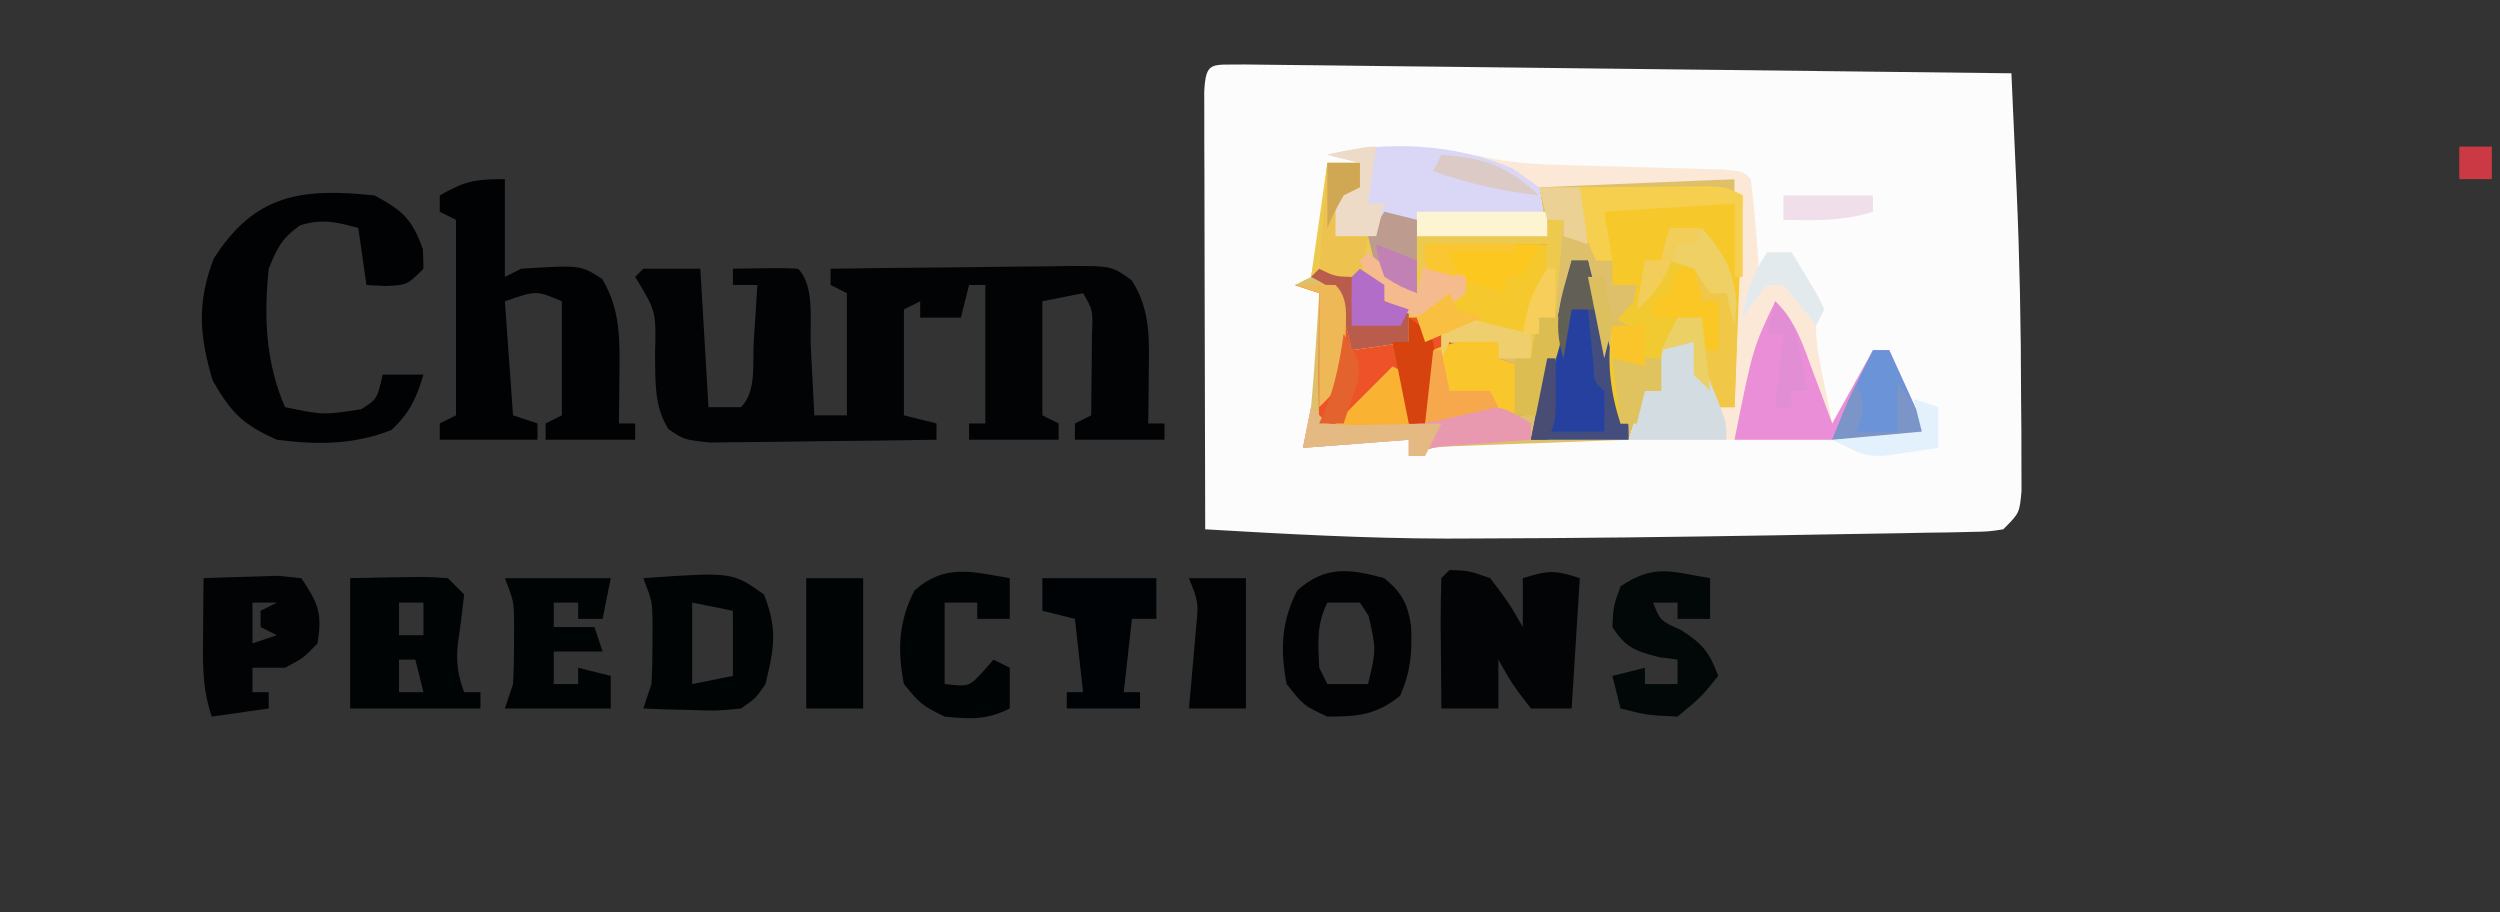 <?xml version="1.0" encoding="UTF-8"?>
<svg version="1.1" xmlns="http://www.w3.org/2000/svg" width="307" height="112">
<rect width="100%" height="100%" fill="#333333" stroke="none"/>
<path d="M0 0 C1.756 0.015 3.513 0.036 5.269 0.061 C6.703 0.075 6.703 0.075 8.166 0.09 C11.342 0.123 14.518 0.163 17.694 0.203 C19.89 0.228 22.086 0.252 24.282 0.275 C30.074 0.338 35.865 0.407 41.657 0.477 C47.562 0.548 53.467 0.613 59.372 0.678 C70.968 0.807 82.564 0.943 94.159 1.082 C94.324 4.729 94.487 8.376 94.649 12.022 C94.695 13.044 94.741 14.066 94.789 15.119 C95.169 23.714 95.342 32.291 95.347 40.895 C95.359 42.267 95.371 43.638 95.384 45.01 C95.386 46.298 95.388 47.587 95.39 48.914 C95.394 50.056 95.398 51.198 95.402 52.375 C95.159 55.082 95.159 55.082 93.159 57.082 C91.35 57.361 91.35 57.361 89.126 57.401 C88.287 57.421 87.448 57.441 86.584 57.461 C85.668 57.473 84.752 57.484 83.808 57.496 C82.854 57.516 81.899 57.535 80.916 57.555 C77.789 57.616 74.662 57.662 71.534 57.707 C69.383 57.744 67.232 57.782 65.08 57.82 C52.858 58.026 40.634 58.175 28.409 58.207 C27.226 58.212 26.044 58.217 24.825 58.221 C14.916 58.203 5.048 57.662 -4.841 57.082 C-4.864 49.798 -4.882 42.514 -4.893 35.23 C-4.898 31.848 -4.905 28.466 -4.916 25.084 C-4.929 21.199 -4.934 17.314 -4.938 13.43 C-4.944 12.21 -4.949 10.99 -4.954 9.734 C-4.954 8.613 -4.954 7.491 -4.954 6.336 C-4.956 5.344 -4.959 4.351 -4.961 3.329 C-4.754 -0.534 -4.071 0.087 0 0 Z " fill="#FBFCFB" transform="translate(152.841,7.918)"/>
<path d="M0 0 C1.32 0 2.64 0 4 0 C4 0.99 4 1.98 4 3 C3.01 3.495 3.01 3.495 2 4 C1.344 6.527 1.344 6.527 1 9 C2.65 9 4.3 9 6 9 C6.33 8.01 6.66 7.02 7 6 C8.32 6.33 9.64 6.66 11 7 C11 7.66 11 8.32 11 9 C16.28 9 21.56 9 27 9 C26.67 7.02 26.34 5.04 26 3 C25.34 2.67 24.68 2.34 24 2 C32.58 2 41.16 2 50 2 C51.374 4.747 51.013 6.817 50.879 9.883 C50.831 11.049 50.782 12.216 50.732 13.418 C50.676 14.641 50.62 15.865 50.562 17.125 C50.51 18.356 50.458 19.587 50.404 20.855 C50.274 23.904 50.139 26.952 50 30 C49.01 30 48.02 30 47 30 C45.235 26.912 45 25.767 45 22 C44.01 22.33 43.02 22.66 42 23 C41.505 25.475 41.505 25.475 41 28 C40.34 28 39.68 28 39 28 C38.34 29.98 37.68 31.96 37 34 C36.289 34.025 35.577 34.05 34.844 34.076 C31.625 34.192 28.406 34.315 25.188 34.438 C24.068 34.477 22.948 34.516 21.795 34.557 C20.722 34.599 19.649 34.64 18.543 34.684 C17.058 34.739 17.058 34.739 15.544 34.795 C12.878 34.908 12.878 34.908 10 36 C10 35.34 10 34.68 10 34 C3.565 34.495 3.565 34.495 -3 35 C-2.67 33.35 -2.34 31.7 -2 30 C-1.783 27.565 -1.597 25.127 -1.438 22.688 C-1.354 21.433 -1.27 20.179 -1.184 18.887 C-1.123 17.934 -1.062 16.981 -1 16 C-1.99 15.67 -2.98 15.34 -4 15 C-3.34 14.67 -2.68 14.34 -2 14 C-1.532 11.663 -1.173 9.303 -0.875 6.938 C-0.707 5.647 -0.54 4.357 -0.367 3.027 C-0.246 2.028 -0.125 1.029 0 0 Z " fill="#DEC06A" transform="translate(163,20)"/>
<path d="M0 0 C2.31 0 4.62 0 7 0 C7.33 5.61 7.66 11.22 8 17 C9.32 17 10.64 17 12 17 C13.941 15.059 13.399 11.527 13.562 8.938 C13.646 7.647 13.73 6.357 13.816 5.027 C13.877 4.028 13.938 3.029 14 2 C13.01 2 12.02 2 11 2 C11 1.34 11 0.68 11 0 C17.152 -0.098 17.152 -0.098 19 0 C21.119 2.119 20.418 6.62 20.562 9.562 C20.606 10.369 20.649 11.175 20.693 12.006 C20.8 14.004 20.9 16.002 21 18 C22.32 18 23.64 18 25 18 C25 13.05 25 8.1 25 3 C24.34 2.67 23.68 2.34 23 2 C23 1.34 23 0.68 23 0 C27.93 -0.074 32.859 -0.129 37.789 -0.165 C39.466 -0.18 41.143 -0.2 42.82 -0.226 C45.23 -0.263 47.64 -0.28 50.051 -0.293 C50.801 -0.308 51.551 -0.324 52.324 -0.34 C57.525 -0.342 57.525 -0.342 59.954 1.406 C62.388 5.116 62.11 8.924 62.062 13.25 C62.053 14.328 62.044 15.405 62.035 16.516 C62.024 17.335 62.012 18.155 62 19 C62.66 19 63.32 19 64 19 C64 19.66 64 20.32 64 21 C60.37 21 56.74 21 53 21 C53 20.34 53 19.68 53 19 C53.66 18.67 54.32 18.34 55 18 C55.027 15.875 55.046 13.75 55.062 11.625 C55.074 10.442 55.086 9.258 55.098 8.039 C55.215 5.081 55.215 5.081 54 3 C52.35 3.33 50.7 3.66 49 4 C49 8.62 49 13.24 49 18 C49.66 18.33 50.32 18.66 51 19 C51 19.66 51 20.32 51 21 C47.37 21 43.74 21 40 21 C40 20.34 40 19.68 40 19 C40.66 19 41.32 19 42 19 C42 13.39 42 7.78 42 2 C41.34 2 40.68 2 40 2 C39.67 3.32 39.34 4.64 39 6 C37.35 6 35.7 6 34 6 C34 5.34 34 4.68 34 4 C33.34 4.33 32.68 4.66 32 5 C32 9.29 32 13.58 32 18 C33.32 18.33 34.64 18.66 36 19 C36 19.66 36 20.32 36 21 C31.64 21.074 27.281 21.129 22.92 21.165 C21.437 21.18 19.954 21.2 18.471 21.226 C16.339 21.263 14.207 21.28 12.074 21.293 C10.791 21.309 9.508 21.324 8.186 21.341 C5 21 5 21 3.085 19.701 C1.278 16.869 1.502 13.7 1.438 10.438 C1.582 5.238 1.582 5.238 -1 1 C-0.67 0.67 -0.34 0.34 0 0 Z " fill="#010304" transform="translate(79,33)"/>
<path d="M0 0 C1.655 0.135 1.655 0.135 3.344 0.273 C6.5 0.625 6.5 0.625 8.786 1.129 C11.911 1.7 14.903 1.822 18.078 1.906 C19.942 1.962 19.942 1.962 21.844 2.02 C24.464 2.09 27.083 2.161 29.703 2.23 C31.559 2.287 31.559 2.287 33.453 2.344 C35.157 2.389 35.157 2.389 36.896 2.436 C39.5 2.625 39.5 2.625 40.5 3.625 C40.734 5.474 40.913 7.33 41.062 9.188 C41.146 10.199 41.23 11.211 41.316 12.254 C41.377 13.036 41.438 13.819 41.5 14.625 C41.83 13.965 42.16 13.305 42.5 12.625 C43.49 12.625 44.48 12.625 45.5 12.625 C48.723 17.898 48.723 17.898 49.5 19.625 C49.17 20.285 48.84 20.945 48.5 21.625 C48.5 24.102 49.002 26.324 49.5 28.75 C49.995 31.163 49.995 31.163 50.5 33.625 C52.975 29.17 52.975 29.17 55.5 24.625 C56.16 24.625 56.82 24.625 57.5 24.625 C59.15 28.255 60.8 31.885 62.5 35.625 C50.29 35.625 38.08 35.625 25.5 35.625 C26.16 33.645 26.82 31.665 27.5 29.625 C28.16 29.625 28.82 29.625 29.5 29.625 C29.5 27.975 29.5 26.325 29.5 24.625 C30.82 24.295 32.14 23.965 33.5 23.625 C34.49 26.265 35.48 28.905 36.5 31.625 C36.83 31.625 37.16 31.625 37.5 31.625 C37.667 27.333 37.834 23.042 38 18.75 C38.048 17.527 38.095 16.303 38.145 15.043 C38.19 13.876 38.235 12.71 38.281 11.508 C38.344 9.89 38.344 9.89 38.408 8.239 C38.462 6.701 38.5 5.163 38.5 3.625 C30.58 3.955 22.66 4.285 14.5 4.625 C14.83 6.605 15.16 8.585 15.5 10.625 C10.22 10.625 4.94 10.625 -0.5 10.625 C-0.83 9.965 -1.16 9.305 -1.5 8.625 C-2.49 8.625 -3.48 8.625 -4.5 8.625 C-4.83 9.285 -5.16 9.945 -5.5 10.625 C-7.15 10.625 -8.8 10.625 -10.5 10.625 C-10.5 8.975 -10.5 7.325 -10.5 5.625 C-9.51 5.295 -8.52 4.965 -7.5 4.625 C-7.5 3.635 -7.5 2.645 -7.5 1.625 C-8.82 1.295 -10.14 0.965 -11.5 0.625 C-7.509 -0.373 -4.089 -0.354 0 0 Z " fill="#FBE8D7" transform="translate(174.5,18.375)"/>
<path d="M0 0 C2.958 -0.027 5.917 -0.047 8.875 -0.062 C9.717 -0.071 10.559 -0.079 11.426 -0.088 C12.231 -0.091 13.037 -0.094 13.867 -0.098 C14.983 -0.106 14.983 -0.106 16.121 -0.114 C18 0 18 0 20 1 C19.67 9.58 19.34 18.16 19 27 C18.01 27 17.02 27 16 27 C14.235 23.912 14 22.767 14 19 C13.01 19.33 12.02 19.66 11 20 C10.67 21.65 10.34 23.3 10 25 C9.34 25 8.68 25 8 25 C7.67 26.32 7.34 27.64 7 29 C6.34 29 5.68 29 5 29 C3.673 25.019 3.931 21.15 4 17 C4.66 16.67 5.32 16.34 6 16 C6.652 13.975 6.652 13.975 7 12 C6.01 12 5.02 12 4 12 C4 11.01 4 10.02 4 9 C3.34 9 2.68 9 2 9 C0.502 5.629 0 3.796 0 0 Z " fill="#F6C829" transform="translate(194,23)"/>
<path d="M0 0 C4.95 0 9.9 0 15 0 C15 4.989 14.346 6.798 12 11 C9.982 10.707 7.964 10.414 5.945 10.121 C3.919 9.832 3.919 9.832 2 11 C3.125 12.356 3.125 12.356 6.062 12.062 C7.032 12.042 8.001 12.021 9 12 C9 12.66 9 13.32 9 14 C9.99 14.33 10.98 14.66 12 15 C12 16.98 12 18.96 12 21 C10.047 20.935 8.094 20.87 6.141 20.805 C3.964 20.864 3.964 20.864 2.121 21.996 C-0.73 23.345 -3.05 23.23 -6.188 23.188 C-7.254 23.181 -8.32 23.175 -9.418 23.168 C-12 23 -12 23 -13 22 C-13.073 19.303 -13.092 16.633 -13.062 13.938 C-13.058 13.179 -13.053 12.42 -13.049 11.639 C-13.037 9.759 -13.019 7.88 -13 6 C-13.99 5.67 -14.98 5.34 -16 5 C-14.35 5 -12.7 5 -11 5 C-9 10.75 -9 10.75 -9 13 C-5.535 12.505 -5.535 12.505 -2 12 C-2 11.01 -2 10.02 -2 9 C2.222 6 2.222 6 5 6 C5 5.34 5 4.68 5 4 C2.525 3.505 2.525 3.505 0 3 C0 2.01 0 1.02 0 0 Z " fill="#ED5228" transform="translate(175,30)"/>
<path d="M0 0 C0 3.96 0 7.92 0 12 C0.66 11.67 1.32 11.34 2 11 C9.283 10.538 9.283 10.538 11.938 12.25 C14.25 16.059 14.11 19.883 14.062 24.25 C14.053 25.328 14.044 26.405 14.035 27.516 C14.024 28.335 14.012 29.155 14 30 C14.66 30 15.32 30 16 30 C16 30.66 16 31.32 16 32 C12.37 32 8.74 32 5 32 C5 31.34 5 30.68 5 30 C5.66 29.67 6.32 29.34 7 29 C7 24.38 7 19.76 7 15 C3.859 13.655 3.859 13.655 0 15 C0.33 19.62 0.66 24.24 1 29 C1.99 29.33 2.98 29.66 4 30 C4 30.66 4 31.32 4 32 C0.04 32 -3.92 32 -8 32 C-8 31.34 -8 30.68 -8 30 C-7.34 29.67 -6.68 29.34 -6 29 C-6 21.08 -6 13.16 -6 5 C-6.66 4.67 -7.32 4.34 -8 4 C-8 3.34 -8 2.68 -8 2 C-4.912 0.235 -3.767 0 0 0 Z " fill="#010203" transform="translate(62,22)"/>
<path d="M0 0 C3.485 1.882 4.615 2.921 5.938 6.625 C5.958 7.409 5.979 8.193 6 9 C4 11 4 11 1.375 11.125 C0.591 11.084 -0.193 11.043 -1 11 C-1.33 8.69 -1.66 6.38 -2 4 C-4.723 3.244 -6.458 2.83 -9.188 3.688 C-11.407 5.295 -11.984 6.462 -13 9 C-13.608 14.916 -13.384 20.487 -11 26 C-6.286 26.975 -6.286 26.975 -1.625 26.25 C0.31 25.003 0.31 25.003 1 22 C2.65 22 4.3 22 6 22 C5.128 24.933 4.313 26.707 2.062 28.812 C-2.629 30.632 -7.036 30.641 -12 30 C-16.184 28.132 -17.593 26.706 -19.875 22.75 C-21.51 17.299 -21.849 13.206 -19.75 7.75 C-14.703 -0.18 -8.961 -0.943 0 0 Z " fill="#010203" transform="translate(46,24)"/>
<path d="M0 0 C1.32 0 2.64 0 4 0 C4 0.99 4 1.98 4 3 C3.01 3.495 3.01 3.495 2 4 C1.344 6.527 1.344 6.527 1 9 C2.65 9 4.3 9 6 9 C6.33 8.01 6.66 7.02 7 6 C8.32 6.33 9.64 6.66 11 7 C11 7.66 11 8.32 11 9 C16.28 9 21.56 9 27 9 C27 8.34 27 7.68 27 7 C27.66 7 28.32 7 29 7 C28.67 10.96 28.34 14.92 28 19 C27.34 19 26.68 19 26 19 C25.67 20.65 25.34 22.3 25 24 C23.68 24 22.36 24 21 24 C21 23.34 21 22.68 21 22 C19.02 22 17.04 22 15 22 C14.67 22.66 14.34 23.32 14 24 C14 22.68 14 21.36 14 20 C18.054 18.842 20.218 19.163 24 21 C24.124 20.299 24.247 19.598 24.375 18.875 C25.03 15.86 26.024 12.927 27 10 C22.05 10 17.1 10 12 10 C12 10.99 12 11.98 12 13 C13.65 13.33 15.3 13.66 17 14 C17 14.66 17 15.32 17 16 C12.615 19 12.615 19 10 19 C10 19.99 10 20.98 10 22 C7.69 22.33 5.38 22.66 3 23 C2.732 21.886 2.464 20.773 2.188 19.625 C1.342 15.782 1.342 15.782 -2 14 C-1.34 9.38 -0.68 4.76 0 0 Z " fill="#EDCA4E" transform="translate(163,20)"/>
<path d="M0 0 C1.073 0.763 2.145 1.526 3.25 2.312 C3.58 4.293 3.91 6.272 4.25 8.312 C-1.03 8.312 -6.31 8.312 -11.75 8.312 C-12.08 7.652 -12.41 6.992 -12.75 6.312 C-13.74 6.312 -14.73 6.312 -15.75 6.312 C-16.08 6.973 -16.41 7.633 -16.75 8.312 C-18.4 8.312 -20.05 8.312 -21.75 8.312 C-21.75 6.662 -21.75 5.013 -21.75 3.312 C-20.76 2.982 -19.77 2.652 -18.75 2.312 C-18.75 1.323 -18.75 0.333 -18.75 -0.688 C-20.07 -1.018 -21.39 -1.347 -22.75 -1.688 C-15.384 -3.478 -6.993 -3.035 0 0 Z " fill="#DAD7F6" transform="translate(185.75,20.688)"/>
<path d="M0 0 C2.312 0.062 2.312 0.062 5 1 C7.312 4.062 7.312 4.062 9 7 C9 5.02 9 3.04 9 1 C12.01 0.066 12.867 -0.044 16 1 C15.67 6.28 15.34 11.56 15 17 C13.35 17 11.7 17 10 17 C7.688 14 7.688 14 6 11 C6 12.98 6 14.96 6 17 C3.69 17 1.38 17 -1 17 C-1.027 14.354 -1.047 11.708 -1.062 9.062 C-1.071 8.308 -1.079 7.553 -1.088 6.775 C-1.097 4.85 -1.052 2.925 -1 1 C-0.67 0.67 -0.34 0.34 0 0 Z " fill="#020406" transform="translate(178,70)"/>
<path d="M0 0 C2.605 2.605 3.341 5.179 4.625 8.625 C5.071 9.814 5.517 11.002 5.977 12.227 C6.314 13.142 6.652 14.057 7 15 C8.65 12.03 10.3 9.06 12 6 C12.66 6 13.32 6 14 6 C16.475 11.445 16.475 11.445 19 17 C11.08 17 3.16 17 -5 17 C-2.75 5.75 -2.75 5.75 0 0 Z " fill="#EA8ED8" transform="translate(218,37)"/>
<path d="M0 0 C9.18 -0.195 9.18 -0.195 12 0 C12.66 0.66 13.32 1.32 14 2 C13.773 4.012 13.539 6.023 13.227 8.023 C12.973 10.237 13.218 11.914 14 14 C14.66 14 15.32 14 16 14 C16 14.66 16 15.32 16 16 C10.72 16 5.44 16 0 16 C0 10.72 0 5.44 0 0 Z M6 3 C6 4.32 6 5.64 6 7 C6.99 7 7.98 7 9 7 C9 5.68 9 4.36 9 3 C8.01 3 7.02 3 6 3 Z M6 10 C6 11.32 6 12.64 6 14 C6.99 14 7.98 14 9 14 C8.67 12.68 8.34 11.36 8 10 C7.34 10 6.68 10 6 10 Z " fill="#010405" transform="translate(43,71)"/>
<path d="M0 0 C2.168 1.807 2.869 3.116 3.281 5.902 C3.425 9.124 3.234 11.464 1.938 14.438 C-1.011 16.815 -3.254 17 -7 17 C-9.938 15.625 -9.938 15.625 -12 13 C-12.803 8.822 -12.674 5.284 -10.688 1.5 C-7.228 -1.575 -4.234 -1.147 0 0 Z M-7 3 C-8.37 5.739 -8.126 7.971 -8 11 C-7.67 11.66 -7.34 12.32 -7 13 C-5.35 13 -3.7 13 -2 13 C-0.991 8.764 -0.991 8.764 -1.938 4.625 C-2.288 4.089 -2.639 3.553 -3 3 C-4.32 3 -5.64 3 -7 3 Z " fill="#010305" transform="translate(170,71)"/>
<path d="M0 0 C10.914 -0.772 10.914 -0.772 14.812 2 C16.499 6.262 16.08 8.537 15 13 C13.828 14.73 13.828 14.73 12 16 C9.082 16.293 9.082 16.293 5.812 16.188 C4.726 16.16 3.639 16.133 2.52 16.105 C1.272 16.053 1.272 16.053 0 16 C0.33 15.01 0.66 14.02 1 13 C1.093 11.335 1.13 9.667 1.125 8 C1.129 6.701 1.129 6.701 1.133 5.375 C1.096 2.85 1.096 2.85 0 0 Z M6 3 C6 6.3 6 9.6 6 13 C7.65 12.67 9.3 12.34 11 12 C11 9.36 11 6.72 11 4 C9.35 3.67 7.7 3.34 6 3 Z " fill="#000405" transform="translate(79,71)"/>
<path d="M0 0 C1.958 -0.081 3.916 -0.139 5.875 -0.188 C7.511 -0.24 7.511 -0.24 9.18 -0.293 C10.11 -0.196 11.041 -0.1 12 0 C14.148 3.221 14.561 4.26 14 8 C12.25 9.812 12.25 9.812 10 11 C8.68 11 7.36 11 6 11 C6 11.99 6 12.98 6 14 C6.66 14 7.32 14 8 14 C8 14.66 8 15.32 8 16 C5.69 16.33 3.38 16.66 1 17 C-0.187 13.44 -0.097 10.562 -0.062 6.812 C-0.053 5.54 -0.044 4.268 -0.035 2.957 C-0.024 1.981 -0.012 1.005 0 0 Z M6 3 C6 4.65 6 6.3 6 8 C6.99 7.67 7.98 7.34 9 7 C8.34 6.67 7.68 6.34 7 6 C7 5.34 7 4.68 7 4 C7.66 3.67 8.32 3.34 9 3 C8.01 3 7.02 3 6 3 Z " fill="#010305" transform="translate(25,71)"/>
<path d="M0 0 C0 1.65 0 3.3 0 5 C-1.32 5 -2.64 5 -4 5 C-4 4.34 -4 3.68 -4 3 C-4.99 3 -5.98 3 -7 3 C-6.116 5.234 -6.116 5.234 -3.562 6.375 C-0.876 8.079 -0.105 9.087 1 12 C-1.062 14.562 -1.062 14.562 -4 17 C-7.812 16.812 -7.812 16.812 -11 16 C-11.33 14.68 -11.66 13.36 -12 12 C-10.68 11.67 -9.36 11.34 -8 11 C-8 11.66 -8 12.32 -8 13 C-6.68 13 -5.36 13 -4 13 C-4 12.01 -4 11.02 -4 10 C-4.763 9.897 -5.526 9.794 -6.312 9.688 C-9.221 8.943 -10.38 8.52 -12 6 C-11.875 3.438 -11.875 3.438 -11 1 C-6.82 -1.786 -4.853 -0.796 0 0 Z " fill="#020708" transform="translate(210,71)"/>
<path d="M0 0 C4.29 0 8.58 0 13 0 C12.67 1.65 12.34 3.3 12 5 C11.01 5 10.02 5 9 5 C9 4.34 9 3.68 9 3 C8.01 3 7.02 3 6 3 C6 3.99 6 4.98 6 6 C7.65 6 9.3 6 11 6 C11.33 6.99 11.66 7.98 12 9 C10.02 9 8.04 9 6 9 C6 10.32 6 11.64 6 13 C6.99 13 7.98 13 9 13 C9 12.34 9 11.68 9 11 C10.32 11.33 11.64 11.66 13 12 C13 13.32 13 14.64 13 16 C8.71 16 4.42 16 0 16 C0.33 15.01 0.66 14.02 1 13 C1.093 11.335 1.13 9.667 1.125 8 C1.129 6.701 1.129 6.701 1.133 5.375 C1.096 2.85 1.096 2.85 0 0 Z " fill="#010404" transform="translate(62,71)"/>
<path d="M0 0 C0.66 0 1.32 0 2 0 C2.837 3.291 3.669 6.583 4.5 9.875 C4.738 10.812 4.977 11.749 5.223 12.715 C5.448 13.611 5.674 14.507 5.906 15.43 C6.116 16.257 6.325 17.085 6.541 17.937 C7 20 7 20 7 22 C3.04 22 -0.92 22 -5 22 C-3.584 14.594 -1.882 7.301 0 0 Z " fill="#434D7E" transform="translate(193,32)"/>
<path d="M0 0 C0 1.65 0 3.3 0 5 C-1.32 5 -2.64 5 -4 5 C-4 4.34 -4 3.68 -4 3 C-5.32 3 -6.64 3 -8 3 C-8 6.3 -8 9.6 -8 13 C-4.997 13.332 -4.997 13.332 -3.312 11.5 C-2.879 11.005 -2.446 10.51 -2 10 C-1.34 10.33 -0.68 10.66 0 11 C0 12.65 0 14.3 0 16 C-2.853 17.427 -4.835 17.31 -8 17 C-10.875 15.562 -10.875 15.562 -13 13 C-13.812 8.827 -13.672 5.28 -11.688 1.5 C-7.955 -1.818 -4.592 -0.78 0 0 Z " fill="#010405" transform="translate(124,71)"/>
<path d="M0 0 C4.62 0 9.24 0 14 0 C14 1.65 14 3.3 14 5 C13.01 5 12.02 5 11 5 C10.67 7.97 10.34 10.94 10 14 C10.66 14 11.32 14 12 14 C12 14.66 12 15.32 12 16 C9.03 16 6.06 16 3 16 C3 15.34 3 14.68 3 14 C3.66 14 4.32 14 5 14 C4.67 11.03 4.34 8.06 4 5 C2.68 4.67 1.36 4.34 0 4 C0 2.68 0 1.36 0 0 Z " fill="#000305" transform="translate(128,71)"/>
<path d="M0 0 C4.95 0 9.9 0 15 0 C15 4.989 14.346 6.798 12 11 C10.762 10.794 9.525 10.588 8.25 10.375 C4.881 9.939 2.872 9.966 0 12 C-0.33 11.01 -0.66 10.02 -1 9 C2.75 6 2.75 6 5 6 C5 5.34 5 4.68 5 4 C3.35 3.67 1.7 3.34 0 3 C0 2.01 0 1.02 0 0 Z " fill="#F5C92D" transform="translate(175,30)"/>
<path d="M0 0 C0.99 0 1.98 0 3 0 C3.33 1.65 3.66 3.3 4 5 C4.66 5 5.32 5 6 5 C6 6.98 6 8.96 6 11 C5.34 11 4.68 11 4 11 C4 9.68 4 8.36 4 7 C1.936 7.487 1.936 7.487 0 9 C-0.819 12.562 -0.819 12.562 -1 16 C-1.66 16 -2.32 16 -3 16 C-3.33 17.32 -3.66 18.64 -4 20 C-4.66 20 -5.32 20 -6 20 C-7.291 16.127 -7.737 12.019 -7 8 C-4.625 5.188 -4.625 5.188 -2 3 C-1.34 2.01 -0.68 1.02 0 0 Z " fill="#F1C931" transform="translate(205,32)"/>
<path d="M0 0 C1.32 0 2.64 0 4 0 C8.217 4.675 8.53 8.419 8.25 14.375 C8.232 15.111 8.214 15.847 8.195 16.605 C8.149 18.404 8.077 20.202 8 22 C7.01 22 6.02 22 5 22 C3.235 18.912 3 17.767 3 14 C1.68 14.33 0.36 14.66 -1 15 C-0.34 13.68 0.32 12.36 1 11 C1.99 11 2.98 11 4 11 C4 12.32 4 13.64 4 15 C4.66 15 5.32 15 6 15 C6 13.02 6 11.04 6 9 C5.34 9 4.68 9 4 9 C3.67 7.35 3.34 5.7 3 4 C2.01 4 1.02 4 0 4 C-0.289 4.619 -0.578 5.237 -0.875 5.875 C-2 8 -2 8 -4 10 C-3.67 8.02 -3.34 6.04 -3 4 C-2.34 4 -1.68 4 -1 4 C-0.67 2.68 -0.34 1.36 0 0 Z " fill="#F1C748" transform="translate(205,28)"/>
<path d="M0 0 C2.31 0 4.62 0 7 0 C7 5.28 7 10.56 7 16 C4.69 16 2.38 16 0 16 C0 10.72 0 5.44 0 0 Z " fill="#010405" transform="translate(99,71)"/>
<path d="M0 0 C2.31 0 4.62 0 7 0 C7 5.28 7 10.56 7 16 C4.69 16 2.38 16 0 16 C0.084 15.096 0.168 14.193 0.254 13.262 C0.356 12.082 0.458 10.903 0.562 9.688 C0.667 8.516 0.771 7.344 0.879 6.137 C1.186 2.97 1.186 2.97 0 0 Z " fill="#010305" transform="translate(146,71)"/>
<path d="M0 0 C0 0.66 0 1.32 0 2 C0.99 2.33 1.98 2.66 3 3 C3 4.98 3 6.96 3 9 C0.07 8.951 0.07 8.951 -2.859 8.902 C-5.033 9.002 -6.913 9.403 -9 10 C-8.886 8.52 -8.759 7.041 -8.625 5.562 C-8.555 4.739 -8.486 3.915 -8.414 3.066 C-8.277 2.384 -8.141 1.703 -8 1 C-5.291 -0.354 -2.991 -0.065 0 0 Z " fill="#F9C72B" transform="translate(184,42)"/>
<path d="M0 0 C0.99 0 1.98 0 3 0 C3.671 1.623 4.337 3.249 5 4.875 C5.557 6.232 5.557 6.232 6.125 7.617 C7 10 7 10 7 12 C3.04 12 -0.92 12 -5 12 C-4.34 10.02 -3.68 8.04 -3 6 C-2.34 6 -1.68 6 -1 6 C-1.021 5.196 -1.041 4.391 -1.062 3.562 C-1 1 -1 1 0 0 Z " fill="#D3DCE0" transform="translate(205,42)"/>
<path d="M0 0 C0.66 0 1.32 0 2 0 C3.65 3.63 5.3 7.26 7 11 C3.04 11 -0.92 11 -5 11 C-3.479 7.198 -1.86 3.635 0 0 Z " fill="#6B93D7" transform="translate(230,43)"/>
<path d="M0 0 C0.66 0.66 1.32 1.32 2 2 C4.761 2.32 4.761 2.32 7.875 2.25 C8.924 2.255 9.974 2.26 11.055 2.266 C13.964 2.003 15.49 1.388 18 0 C22.099 -0.335 23.512 -0.325 27 2 C27 2.66 27 3.32 27 4 C25.753 4.091 25.753 4.091 24.48 4.184 C22.85 4.309 22.85 4.309 21.188 4.438 C20.109 4.519 19.03 4.6 17.918 4.684 C14.94 4.902 14.94 4.902 12 6 C12 5.34 12 4.68 12 4 C5.565 4.495 5.565 4.495 -1 5 C-0.67 3.35 -0.34 1.7 0 0 Z " fill="#E899B0" transform="translate(161,50)"/>
<path d="M0 0 C1.338 0.312 2.671 0.648 4 1 C4.99 1 5.98 1 7 1 C7.33 1.99 7.66 2.98 8 4 C8.99 4.33 9.98 4.66 11 5 C11 6.32 11 7.64 11 9 C8.69 9.33 6.38 9.66 4 10 C3.732 8.886 3.464 7.772 3.188 6.625 C2.342 2.782 2.342 2.782 -1 1 C-0.67 0.67 -0.34 0.34 0 0 Z " fill="#BA5C4C" transform="translate(162,33)"/>
<path d="M0 0 C0.66 0 1.32 0 2 0 C2.061 0.638 2.121 1.276 2.184 1.934 C2.267 2.76 2.351 3.586 2.438 4.438 C2.519 5.261 2.6 6.085 2.684 6.934 C2.789 8.987 2.789 8.987 4 10 C4.041 11.666 4.043 13.334 4 15 C1.69 15 -0.62 15 -3 15 C-2.555 9.727 -1.916 4.982 0 0 Z " fill="#2640A0" transform="translate(193,38)"/>
<path d="M0 0 C2.958 -0.027 5.917 -0.047 8.875 -0.062 C9.717 -0.071 10.559 -0.079 11.426 -0.088 C12.231 -0.091 13.037 -0.094 13.867 -0.098 C14.983 -0.106 14.983 -0.106 16.121 -0.114 C18 0 18 0 20 1 C20 4.3 20 7.6 20 11 C19.67 11 19.34 11 19 11 C19 8.03 19 5.06 19 2 C11.08 2.495 11.08 2.495 3 3 C3.33 4.98 3.66 6.96 4 9 C3.34 9 2.68 9 2 9 C0.502 5.629 0 3.796 0 0 Z " fill="#F6CF4F" transform="translate(194,23)"/>
<path d="M0 0 C4.62 0 9.24 0 14 0 C13.34 1.32 12.68 2.64 12 4 C11.34 4 10.68 4 10 4 C10 4.66 10 5.32 10 6 C6.7 5.01 3.4 4.02 0 3 C0 2.01 0 1.02 0 0 Z " fill="#FCC820" transform="translate(175,30)"/>
<path d="M0 0 C1.32 0 2.64 0 4 0 C6.729 3.184 7.938 5.163 8.25 9.375 C8.168 10.241 8.085 11.107 8 12 C7.67 10.68 7.34 9.36 7 8 C6.34 8 5.68 8 5 8 C4.34 7.01 3.68 6.02 3 5 C2.01 4.67 1.02 4.34 0 4 C-0.289 4.619 -0.578 5.237 -0.875 5.875 C-2 8 -2 8 -4 10 C-3.67 8.02 -3.34 6.04 -3 4 C-2.34 4 -1.68 4 -1 4 C-0.67 2.68 -0.34 1.36 0 0 Z " fill="#EED064" transform="translate(205,28)"/>
<path d="M0 0 C5.28 0 10.56 0 16 0 C16 0.99 16 1.98 16 3 C10.72 3 5.44 3 0 3 C0 2.01 0 1.02 0 0 Z " fill="#FDF5D1" transform="translate(174,26)"/>
<path d="M0 0 C0.66 0.33 1.32 0.66 2 1 C2 2.98 2 4.96 2 7 C2.66 7.33 3.32 7.66 4 8 C0.04 8 -3.92 8 -8 8 C-5.333 5.333 -2.667 2.667 0 0 Z " fill="#FAB233" transform="translate(171,45)"/>
<path d="M0 0 C1.32 0 2.64 0 4 0 C4 0.99 4 1.98 4 3 C3.01 3.495 3.01 3.495 2 4 C1.344 6.527 1.344 6.527 1 9 C2.32 9 3.64 9 5 9 C4.67 10.65 4.34 12.3 4 14 C1 14 1 14 -1 13 C-0.67 8.71 -0.34 4.42 0 0 Z " fill="#EEC24E" transform="translate(163,20)"/>
<path d="M0 0 C1.666 -0.043 3.334 -0.041 5 0 C6.732 1.732 6.213 4.02 6.25 6.375 C6.276 7.352 6.302 8.329 6.328 9.336 C6 12 6 12 3 15 C3 10.38 3 5.76 3 1 C2.01 0.67 1.02 0.34 0 0 Z " fill="#EEB856" transform="translate(159,35)"/>
<path d="M0 0 C1.32 0.33 2.64 0.66 4 1 C4 3.97 4 6.94 4 10 C0 8 0 8 -1.375 5.562 C-1.581 4.717 -1.788 3.871 -2 3 C-1.34 2.01 -0.68 1.02 0 0 Z " fill="#BD9B8E" transform="translate(170,26)"/>
<path d="M0 0 C-0.33 2.31 -0.66 4.62 -1 7 C-0.34 7 0.32 7 1 7 C0.67 8.32 0.34 9.64 0 11 C-1.65 11 -3.3 11 -5 11 C-5 9.35 -5 7.7 -5 6 C-4.01 5.67 -3.02 5.34 -2 5 C-2 4.01 -2 3.02 -2 2 C-3.32 1.67 -4.64 1.34 -6 1 C-1.125 0 -1.125 0 0 0 Z " fill="#EDDBC8" transform="translate(169,18)"/>
<path d="M0 0 C1.98 1.65 3.96 3.3 6 5 C6.33 3.68 6.66 2.36 7 1 C9.475 1.99 9.475 1.99 12 3 C12 3.66 12 4.32 12 5 C9.812 6.75 9.812 6.75 7 8 C3.379 7.31 2.289 6.418 0.188 3.375 C-0.204 2.591 -0.596 1.808 -1 1 C-0.67 0.67 -0.34 0.34 0 0 Z " fill="#F5BB8F" transform="translate(168,31)"/>
<path d="M0 0 C1.5 1 1.5 1 3 3 C3.424 6.453 3.585 9.83 2 13 C1.34 13 0.68 13 0 13 C-0.66 9.7 -1.32 6.4 -2 3 C-1.34 3 -0.68 3 0 3 C0 2.01 0 1.02 0 0 Z " fill="#D6430F" transform="translate(173,39)"/>
<path d="M0 0 C1.45 2.901 0.454 4.56 -0.438 7.625 C-0.725 8.628 -1.012 9.631 -1.309 10.664 C-1.537 11.435 -1.765 12.206 -2 13 C-2.99 13 -3.98 13 -5 13 C-5 10.69 -5 8.38 -5 6 C-4.34 6 -3.68 6 -3 6 C-2.876 5.196 -2.752 4.391 -2.625 3.562 C-2.419 2.717 -2.212 1.871 -2 1 C-1.34 0.67 -0.68 0.34 0 0 Z " fill="#DCBD51" transform="translate(191,38)"/>
<path d="M0 0 C0.66 0 1.32 0 2 0 C2.33 1.32 2.66 2.64 3 4 C3.66 4 4.32 4 5 4 C5 5.98 5 7.96 5 10 C4.34 10 3.68 10 3 10 C3 8.68 3 7.36 3 6 C1.02 6 -0.96 6 -3 6 C-3 5.34 -3 4.68 -3 4 C-2.34 3.67 -1.68 3.34 -1 3 C-0.67 2.01 -0.34 1.02 0 0 Z " fill="#FBC724" transform="translate(206,33)"/>
<path d="M0 0 C1 3 1 3 0 6 C1.65 6 3.3 6 5 6 C5 4.02 5 2.04 5 0 C6.892 2.386 8.024 4.072 9 7 C5.04 7 1.08 7 -3 7 C-1 2 -1 2 0 0 Z " fill="#7B95C9" transform="translate(228,47)"/>
<path d="M0 0 C1.226 0.292 1.226 0.292 2.477 0.59 C3.416 0.824 3.416 0.824 4.375 1.062 C4.375 2.053 4.375 3.042 4.375 4.062 C3.055 4.062 1.735 4.062 0.375 4.062 C0.375 3.402 0.375 2.743 0.375 2.062 C-1.605 2.062 -3.585 2.062 -5.625 2.062 C-5.955 2.723 -6.285 3.382 -6.625 4.062 C-6.625 2.743 -6.625 1.423 -6.625 0.062 C-3.992 -1.254 -2.823 -0.686 0 0 Z " fill="#EFCF6D" transform="translate(183.625,39.938)"/>
<path d="M0 0 C1.98 0 3.96 0 6 0 C6 1.32 6 2.64 6 4 C5.34 4 4.68 4 4 4 C3.67 5.32 3.34 6.64 3 8 C2.34 8 1.68 8 1 8 C0.67 5.36 0.34 2.72 0 0 Z " fill="#E0C25F" transform="translate(198,44)"/>
<path d="M0 0 C1.485 0.99 1.485 0.99 3 2 C3 2.66 3 3.32 3 4 C3.99 4.33 4.98 4.66 6 5 C5.67 5.66 5.34 6.32 5 7 C3.02 7 1.04 7 -1 7 C-1.043 5 -1.041 3 -1 1 C-0.67 0.67 -0.34 0.34 0 0 Z " fill="#B26DC8" transform="translate(167,33)"/>
<path d="M0 0 C2.313 2.313 2.496 3.479 3.125 6.625 C3.293 7.442 3.46 8.26 3.633 9.102 C3.815 10.041 3.815 10.041 4 11 C3.34 11 2.68 11 2 11 C2 11.66 2 12.32 2 13 C1.34 13 0.68 13 0 13 C0.33 10.03 0.66 7.06 1 4 C0.34 4 -0.32 4 -1 4 C-0.67 2.68 -0.34 1.36 0 0 Z " fill="#E28ED4" transform="translate(218,37)"/>
<path d="M0 0 C3.63 0 7.26 0 11 0 C11 0.66 11 1.32 11 2 C7.326 3.176 3.831 3.074 0 3 C0 2.01 0 1.02 0 0 Z " fill="#F0DEEB" transform="translate(219,24)"/>
<path d="M0 0 C5.288 0.415 8.117 1.352 12 5 C7.429 4.451 3.326 3.583 -1 2 C-0.67 1.34 -0.34 0.68 0 0 Z " fill="#DCCAC7" transform="translate(177,19)"/>
<path d="M0 0 C0.66 0.66 1.32 1.32 2 2 C5.357 2.244 5.357 2.244 9.125 2.125 C10.406 2.107 11.688 2.089 13.008 2.07 C13.995 2.047 14.983 2.024 16 2 C15.34 3.32 14.68 4.64 14 6 C13.34 6 12.68 6 12 6 C12 5.34 12 4.68 12 4 C5.565 4.495 5.565 4.495 -1 5 C-0.67 3.35 -0.34 1.7 0 0 Z " fill="#E5B982" transform="translate(161,50)"/>
<path d="M0 0 C0.99 0 1.98 0 3 0 C6.223 5.273 6.223 5.273 7 7 C6.67 7.66 6.34 8.32 6 9 C5.381 8.175 4.763 7.35 4.125 6.5 C3.073 5.263 3.073 5.263 2 4 C1.34 4 0.68 4 0 4 C-1.637 5.96 -1.637 5.96 -3 8 C-2.453 4.625 -1.945 2.918 0 0 Z " fill="#E3EAEE" transform="translate(217,31)"/>
<path d="M0 0 C0.99 0.33 1.98 0.66 3 1 C3 2.65 3 4.3 3 6 C1.586 6.224 0.168 6.428 -1.25 6.625 C-2.039 6.741 -2.828 6.857 -3.641 6.977 C-6 7 -6 7 -10 5 C-4.555 4.505 -4.555 4.505 1 4 C0.67 2.68 0.34 1.36 0 0 Z " fill="#E2F1FC" transform="translate(235,49)"/>
<path d="M0 0 C1.65 0 3.3 0 5 0 C5.33 2.31 5.66 4.62 6 7 C5.01 6.67 4.02 6.34 3 6 C3 5.34 3 4.68 3 4 C2.34 4 1.68 4 1 4 C0.67 2.68 0.34 1.36 0 0 Z " fill="#EBD193" transform="translate(189,23)"/>
<path d="M0 0 C0.33 0 0.66 0 1 0 C1.33 1.65 1.66 3.3 2 5 C3.65 5 5.3 5 7 5 C7.33 5.66 7.66 6.32 8 7 C5.03 7.66 2.06 8.32 -1 9 C-0.67 6.03 -0.34 3.06 0 0 Z " fill="#F7A84D" transform="translate(176,43)"/>
<path d="M0 0 C0.66 0 1.32 0 2 0 C2.33 1.98 2.66 3.96 3 6 C2.01 6 1.02 6 0 6 C-0.33 7.98 -0.66 9.96 -1 12 C-2.456 7.479 -1.27 4.484 0 0 Z " fill="#615F56" transform="translate(193,32)"/>
<path d="M0 0 C1.32 0 2.64 0 4 0 C3.67 0.66 3.34 1.32 3 2 C2.34 2 1.68 2 1 2 C0.598 3.145 0.598 3.145 0.188 4.312 C-0.944 6.874 -1.912 8.197 -4 10 C-3.67 8.02 -3.34 6.04 -3 4 C-2.34 4 -1.68 4 -1 4 C-0.67 2.68 -0.34 1.36 0 0 Z " fill="#F2CD5A" transform="translate(205,28)"/>
<path d="M0 0 C2.086 3.435 2.086 3.435 1.688 6.062 C1.461 6.702 1.234 7.341 1 8 C0.67 8.99 0.34 9.98 0 11 C-0.99 11 -1.98 11 -3 11 C-2.691 10.299 -2.381 9.598 -2.062 8.875 C-0.967 5.911 -0.436 3.123 0 0 Z " fill="#E3622D" transform="translate(165,41)"/>
<path d="M0 0 C0.99 0 1.98 0 3 0 C3.33 2.97 3.66 5.94 4 9 C3.34 8.34 2.68 7.68 2 7 C2 5.68 2 4.36 2 3 C0.68 3.33 -0.64 3.66 -2 4 C-1.34 2.68 -0.68 1.36 0 0 Z " fill="#EAD065" transform="translate(206,39)"/>
<path d="M0 0 C1.32 0 2.64 0 4 0 C4 1.65 4 3.3 4 5 C2.68 4.67 1.36 4.34 0 4 C0 2.68 0 1.36 0 0 Z " fill="#FAC52A" transform="translate(198,40)"/>
<path d="M0 0 C3.63 0 7.26 0 11 0 C11 0.33 11 0.66 11 1 C8.36 1 5.72 1 3 1 C3.33 1.99 3.66 2.98 4 4 C2.68 3.67 1.36 3.34 0 3 C0 2.01 0 1.02 0 0 Z " fill="#FAC632" transform="translate(175,30)"/>
<path d="M0 0 C0.66 0 1.32 0 2 0 C2.186 1.207 2.186 1.207 2.375 2.438 C2.581 3.283 2.788 4.129 3 5 C3.66 5.33 4.32 5.66 5 6 C4.34 6 3.68 6 3 6 C2.67 7.32 2.34 8.64 2 10 C1.34 6.7 0.68 3.4 0 0 Z " fill="#DCBF5F" transform="translate(195,34)"/>
<path d="M0 0 C0.33 0 0.66 0 1 0 C1 1.98 1 3.96 1 6 C0.34 6 -0.32 6 -1 6 C-1 6.66 -1 7.32 -1 8 C-1.66 8 -2.32 8 -3 8 C-2.453 4.625 -1.945 2.918 0 0 Z " fill="#F8CE5A" transform="translate(190,33)"/>
<path d="M0 0 C0.33 0.66 0.66 1.32 1 2 C1.99 2.33 2.98 2.66 4 3 C0.535 4.485 0.535 4.485 -3 6 C-3.33 5.01 -3.66 4.02 -4 3 C-2.68 2.01 -1.36 1.02 0 0 Z " fill="#F9BF40" transform="translate(178,36)"/>
<path d="M0 0 C1.32 0 2.64 0 4 0 C4 0.99 4 1.98 4 3 C3.01 3.495 3.01 3.495 2 4 C0.866 6.017 0.866 6.017 0 8 C0 5.36 0 2.72 0 0 Z " fill="#D0A853" transform="translate(163,20)"/>
<path d="M0 0 C0.33 0 0.66 0 1 0 C1.125 7.75 1.125 7.75 0 10 C-0.66 10 -1.32 10 -2 10 C-1.34 6.7 -0.68 3.4 0 0 Z " fill="#494C73" transform="translate(190,44)"/>
<path d="M0 0 C2.475 0.99 2.475 0.99 5 2 C5 3.32 5 4.64 5 6 C3.062 5.25 3.062 5.25 1 4 C0.25 1.875 0.25 1.875 0 0 Z " fill="#C281B5" transform="translate(169,30)"/>
<path d="M0 0 C1.32 0 2.64 0 4 0 C4 1.32 4 2.64 4 4 C2.68 4 1.36 4 0 4 C0 2.68 0 1.36 0 0 Z " fill="#CA3944" transform="translate(302,18)"/>
<path d="" fill="#000000" transform="translate(0,0)"/>
<path d="" fill="#000000" transform="translate(0,0)"/>
<path d="" fill="#000000" transform="translate(0,0)"/>
</svg>
